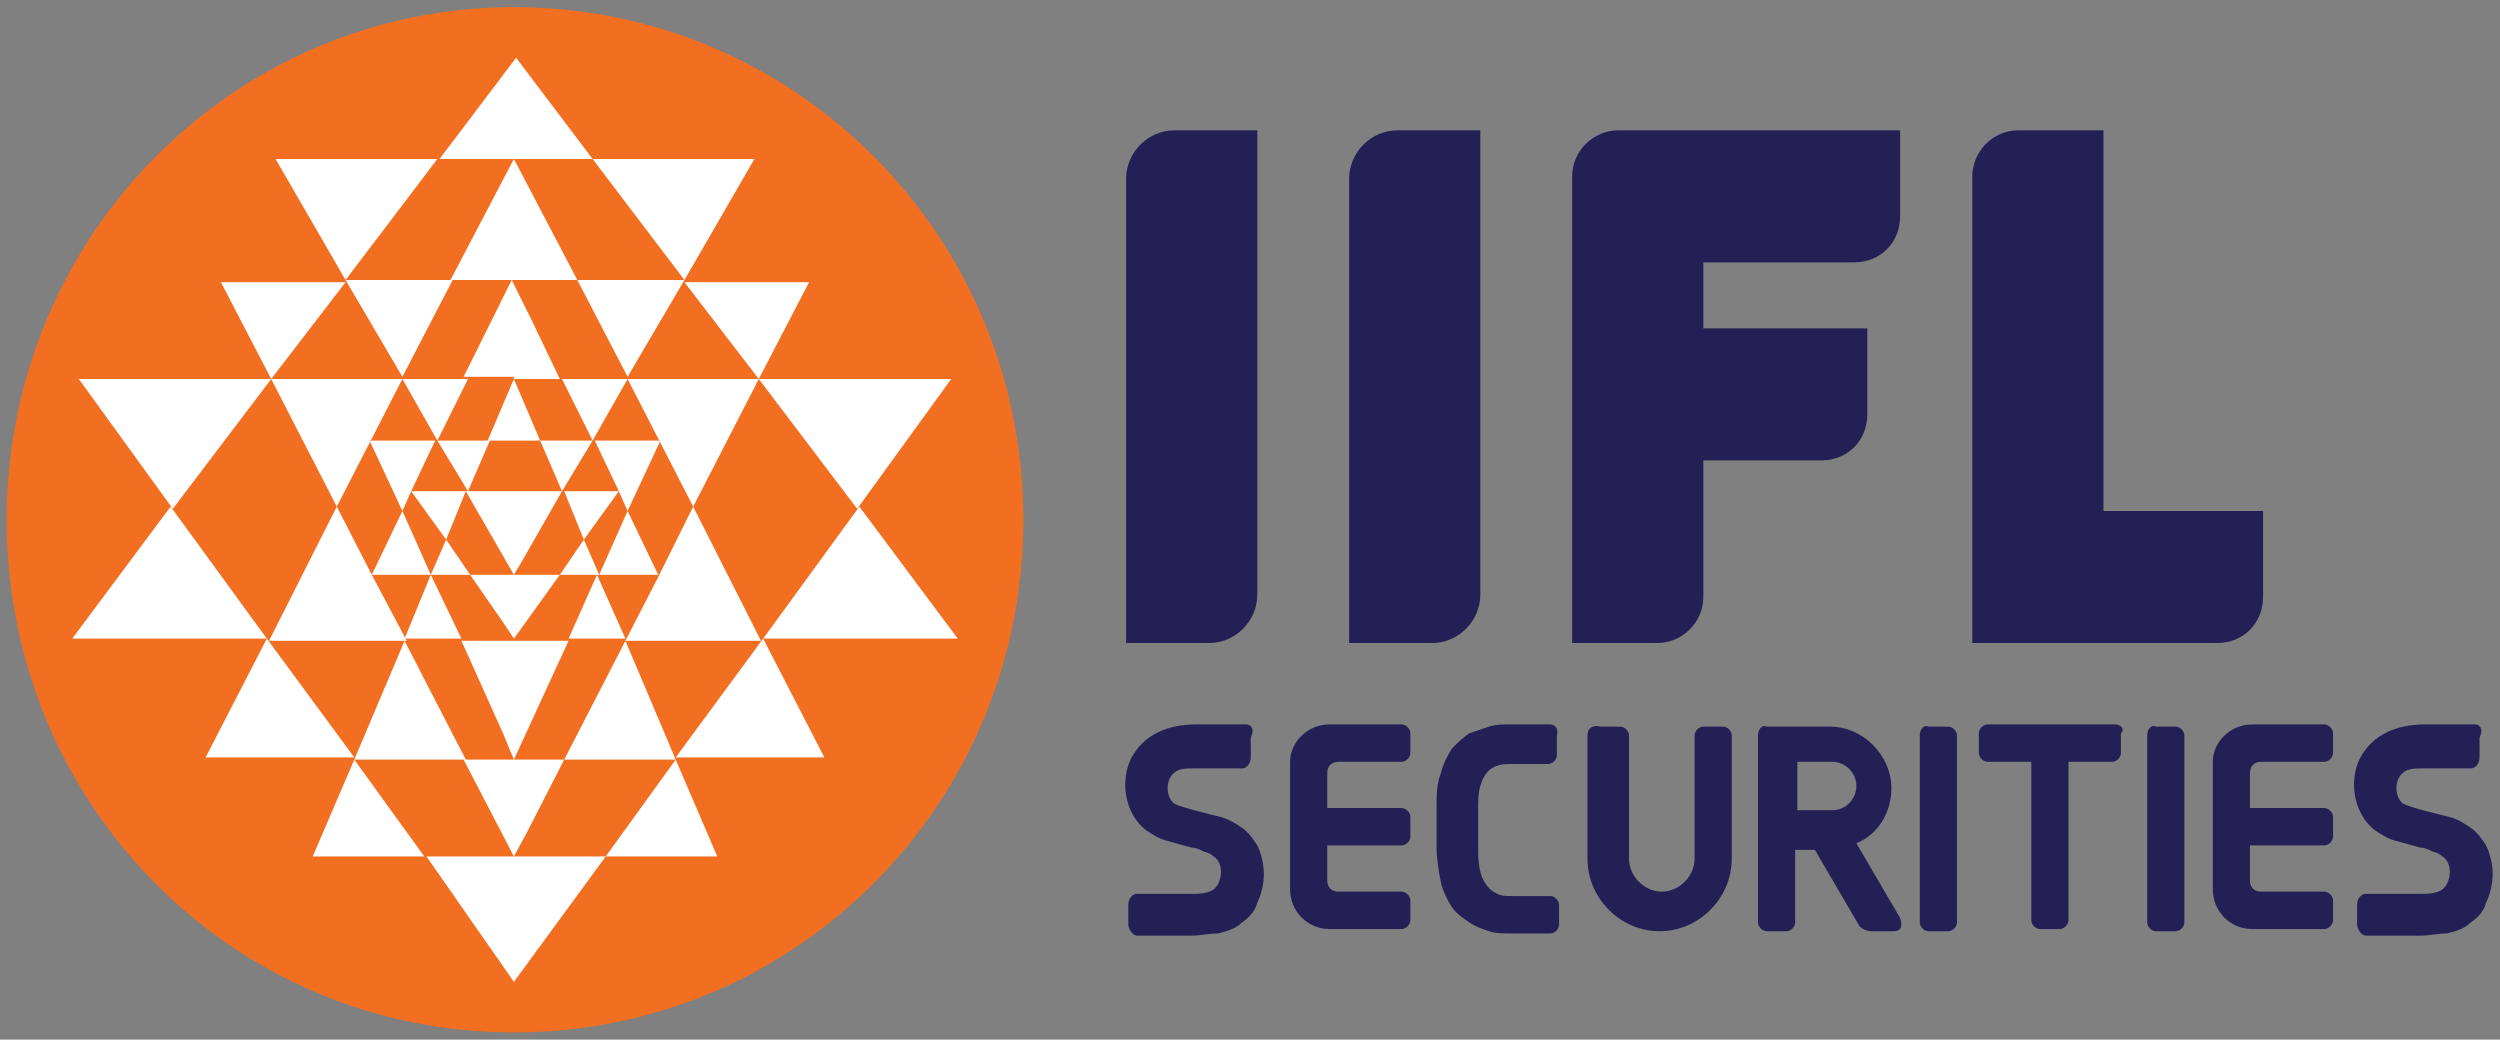 <svg width="303" height="126" viewBox="0 0 303 126" fill="none" xmlns="http://www.w3.org/2000/svg">
<rect x="0" y="0" width="303" height="126" fill="#808080" stroke="none"/>
<path fill-rule="evenodd" clip-rule="evenodd" d="M62.285 0.867C96.47 0.867 124.03 28.601 124.03 63.001C124.03 97.4 96.47 125.134 62.285 125.134C28.1 125.134 0.805 97.4 0.805 63.001C0.805 28.601 28.365 0.867 62.285 0.867Z" fill="#F26F21"/>
<path fill-rule="evenodd" clip-rule="evenodd" d="M54.07 65.4L56.455 59.533H49.83L54.07 65.4ZM53.01 53.4L56.72 59.533L59.37 53.4H53.01ZM53.01 53.4L56.72 45.933H48.77L53.01 53.4ZM32.87 45.933L40.82 61.4L48.77 45.933H32.87ZM40.82 61.4L32.605 77.667H49.3L45.06 69.667L40.82 61.4ZM44.795 53.4L48.77 61.933L49.83 59.533L52.745 53.4H44.795ZM48.77 61.933L45.06 69.667H52.215L48.77 61.933ZM54.07 65.4L52.215 69.667H56.985L54.07 65.4ZM49.035 77.4H55.925L52.215 69.667L49.035 77.4ZM56.455 92.067L49.035 77.667L42.94 92.067H56.455ZM62.285 77.4L61.225 75.8L56.985 69.667H60.43H60.96H62.55H64.14H67.85L62.285 77.4ZM41.88 33.933L53.01 19.267H33.4L41.88 33.933ZM54.865 33.933H41.88L48.77 45.667L54.865 33.933ZM32.87 45.933L41.88 34.2H26.775L32.87 45.933ZM32.87 45.933H9.55L20.945 61.667L32.87 45.933ZM32.34 77.4L24.92 91.8H42.94L32.34 77.4ZM8.755 77.4H32.34L20.68 61.4L8.755 77.4ZM37.905 103.8H51.42L42.94 92.067L37.905 103.8ZM70.765 65.4L68.38 59.533H75.005L70.765 65.4ZM71.825 53.4L68.115 59.533L65.465 53.4H71.825ZM71.825 53.4L68.115 45.933H76.065L71.825 53.4ZM91.965 45.933L84.015 61.4L76.065 45.933H91.965ZM84.015 61.4L92.23 77.667H75.8L79.775 69.933L84.015 61.4ZM80.04 53.4L76.065 61.933L75.005 59.533L72.09 53.4H80.04ZM76.065 61.933L79.775 69.667H72.62L76.065 61.933ZM70.765 65.4L72.62 69.667H67.85L70.765 65.4ZM75.8 77.4H68.91L72.355 69.667L75.8 77.4ZM68.38 92.067L75.8 77.667L81.895 92.067H68.38ZM62.285 53.4H62.815H63.61H65.465L62.285 45.933L59.105 53.4H61.225H61.755H62.285ZM62.285 69.667L63.08 68.333L68.115 59.533H63.08H62.285H61.49H56.455L62.285 69.667ZM62.285 92.067L68.91 77.667H64.67H64.405H62.55H60.695H60.165H55.925L60.96 88.867L62.285 92.067ZM82.955 33.933L71.825 19.267H91.435L82.955 33.933ZM69.97 33.933H82.955L76.065 45.667L69.97 33.933ZM91.965 45.933L82.955 34.2H98.06L91.965 45.933ZM91.965 45.933H115.285L103.89 61.667L91.965 45.933ZM92.495 77.4L99.915 91.8H81.895L92.495 77.4ZM116.08 77.4H92.495L104.155 61.4L116.08 77.4ZM86.93 103.8H73.415L81.895 92.067L86.93 103.8ZM62.285 19.267H64.935H67.055H71.825L62.55 7L53.275 19.267H58.84H59.9H62.285ZM62.285 33.933H63.345H63.875H69.97L62.285 19.267L54.6 33.933H60.695H60.96H62.285ZM62.285 45.933H63.61H67.85L64.405 38.733L62.02 33.933L56.19 45.667H60.695H62.285V45.933ZM62.285 103.8L63.875 100.867L68.38 92.067H64.405H64.14H62.285H60.695H60.165H56.19L62.285 103.8ZM62.285 119L73.415 103.8H65.995H63.875H62.55H61.755H59.105H51.685L62.285 119Z" fill="white"/>
<path fill-rule="evenodd" clip-rule="evenodd" d="M179.415 15.8H169.345C166.165 15.8 163.515 18.466 163.515 21.666V77.933H173.585C176.765 77.933 179.415 75.266 179.415 72.067V15.8ZM196.11 15.8H204.855H206.445H230.295V26.2C230.295 29.4 227.91 31.8 224.73 31.8H206.445V39.8H226.32V50.2C226.32 53.4 223.935 55.8 220.755 55.8H206.445V72.333C206.445 75.533 203.795 77.933 200.88 77.933H190.545V21.4C190.545 18.2 193.195 15.8 196.11 15.8ZM152.385 15.8H142.315C139.135 15.8 136.485 18.466 136.485 21.666V77.933H146.555C149.735 77.933 152.385 75.266 152.385 72.067V15.8ZM254.94 15.8H244.605C241.425 15.8 239.04 18.466 239.04 21.4V77.933C248.845 77.933 258.915 77.933 268.72 77.933C271.9 77.933 274.285 75.533 274.285 72.333V61.933H254.94V15.8Z" fill="#242056"/>
<path fill-rule="evenodd" clip-rule="evenodd" d="M161.13 87.8H168.55H169.875C170.405 87.8 170.935 88.333 170.935 88.867V91.266C170.935 91.8 170.405 92.333 169.875 92.333H169.08H162.19C161.395 92.333 160.865 92.867 160.865 93.666V97.933H169.08H169.875C170.405 97.933 170.935 98.466 170.935 99V101.4C170.935 101.933 170.405 102.466 169.875 102.466H169.08H160.865V106.733C160.865 107.533 161.395 108.066 162.19 108.066H169.08H169.875C170.405 108.066 170.935 108.6 170.935 109.133V111.533C170.935 112.066 170.405 112.6 169.875 112.6H168.55H161.395H161.13C158.48 112.6 156.36 110.466 156.36 107.8V92.333C156.36 89.933 158.48 87.8 161.13 87.8Z" fill="#242056"/>
<path fill-rule="evenodd" clip-rule="evenodd" d="M272.96 87.8H280.38H281.705C282.235 87.8 282.765 88.333 282.765 88.867V91.266C282.765 91.8 282.235 92.333 281.705 92.333H280.91H274.02C273.225 92.333 272.695 92.867 272.695 93.666V97.933H280.91H281.705C282.235 97.933 282.765 98.466 282.765 99V101.4C282.765 101.933 282.235 102.466 281.705 102.466H280.91H272.695V106.733C272.695 107.533 273.225 108.066 274.02 108.066H280.91H281.705C282.235 108.066 282.765 108.6 282.765 109.133V111.533C282.765 112.066 282.235 112.6 281.705 112.6H280.38H273.225H272.96C270.31 112.6 268.19 110.466 268.19 107.8V92.333C268.19 89.933 270.31 87.8 272.96 87.8Z" fill="#242056"/>
<path fill-rule="evenodd" clip-rule="evenodd" d="M232.68 89.133V111.8C232.68 112.333 233.21 112.866 233.74 112.866H236.125C236.655 112.866 237.185 112.333 237.185 111.8V89.133C237.185 88.6 236.655 88.066 236.125 88.066H233.74C233.21 87.8 232.68 88.333 232.68 89.133Z" fill="#242056"/>
<path fill-rule="evenodd" clip-rule="evenodd" d="M213.07 89.133V111.8C213.07 112.333 213.6 112.866 214.13 112.866H216.515C217.045 112.866 217.575 112.333 217.575 111.8V103H219.96L225.26 112.066C225.525 112.6 226.32 112.866 226.85 112.866H229.5C230.56 112.866 230.56 112.066 230.295 111.266L224.995 102.2C227.645 101.133 229.235 98.466 229.235 95.533C229.235 91.533 225.79 88.066 221.815 88.066H216.25H214.395H214.13C213.6 87.8 213.07 88.333 213.07 89.133ZM217.84 98.2V92.333H222.08C223.67 92.333 224.995 93.666 224.995 95.266C224.995 96.866 223.67 98.2 222.08 98.2H217.84Z" fill="#242056"/>
<path fill-rule="evenodd" clip-rule="evenodd" d="M192.4 89.133V103.8V104.066C192.4 108.866 196.375 112.866 201.145 112.866C205.915 112.866 209.89 108.866 209.89 104.066V103.8V89.133C209.89 88.6 209.36 88.066 208.83 88.066H206.445C205.915 88.066 205.385 88.6 205.385 89.133V103.8V104.066C205.385 106.2 203.53 108.066 201.41 108.066C199.29 108.066 197.435 106.2 197.435 104.066V103.8V89.133C197.435 88.6 196.905 88.066 196.375 88.066H193.99C192.93 87.8 192.4 88.333 192.4 89.133Z" fill="#242056"/>
<path fill-rule="evenodd" clip-rule="evenodd" d="M256.265 87.8C251.23 87.8 246.195 87.8 240.895 87.8C240.365 87.8 239.835 88.333 239.835 88.867V91.266C239.835 91.8 240.365 92.333 240.895 92.333H246.195V111.533C246.195 112.066 246.725 112.6 247.255 112.6H249.64C250.17 112.6 250.7 112.066 250.7 111.533V92.333H256C256.53 92.333 257.06 91.8 257.06 91.266V88.867C257.59 88.333 257.06 87.8 256.265 87.8Z" fill="#242056"/>
<path fill-rule="evenodd" clip-rule="evenodd" d="M260.24 89.133V111.8C260.24 112.333 260.77 112.866 261.3 112.866H263.685C264.215 112.866 264.745 112.333 264.745 111.8V89.133C264.745 88.6 264.215 88.066 263.685 88.066H261.3C260.77 87.8 260.24 88.333 260.24 89.133Z" fill="#242056"/>
<path fill-rule="evenodd" clip-rule="evenodd" d="M187.895 87.8H183.125H182.86C182.065 87.8 181.27 87.8 180.475 88.067C179.68 88.333 178.885 88.6 178.09 88.867C177.295 89.4 176.765 89.933 175.97 90.733C175.44 91.533 174.91 92.6 174.645 93.666C174.115 95 174.115 96.333 174.115 97.933V102.733C174.115 104.066 174.38 105.666 174.645 107C174.91 108.066 175.44 109.133 175.97 109.933C176.5 110.733 177.295 111.266 178.09 111.8C178.885 112.333 179.68 112.6 180.475 112.866C181.27 113.133 182.065 113.133 182.86 113.133H183.125H187.895C188.425 113.133 188.955 112.6 188.955 112.066V109.666C188.955 109.133 188.425 108.6 187.895 108.6H183.39H183.125C182.33 108.6 181.8 108.6 181.005 108.066C180.475 107.8 179.945 107 179.68 106.466C179.15 105.133 179.15 103.8 179.15 102.733V97.933C179.15 97.133 179.15 96.067 179.415 95.266C179.945 93.4 181.005 92.6 182.86 92.6H183.125H187.63C188.16 92.6 188.69 92.067 188.69 91.533V89.133C188.955 88.333 188.425 87.8 187.895 87.8Z" fill="#242056"/>
<path fill-rule="evenodd" clip-rule="evenodd" d="M151.06 87.8H144.965C141.785 87.8 138.605 88.867 137.015 92.067C135.69 95 136.485 98.733 138.87 100.6C139.665 101.133 140.46 101.666 141.52 101.933C142.58 102.2 143.375 102.466 144.435 102.733C144.965 102.733 145.495 103 146.025 103.266C146.29 103.266 146.82 103.533 147.085 103.8C148.41 104.6 148.145 107 147.085 107.8C146.29 108.333 145.23 108.333 144.435 108.333H137.81C137.28 108.333 136.75 108.866 136.75 109.666V112.066C136.75 112.6 137.28 113.4 137.81 113.4H144.435C145.495 113.4 146.555 113.133 147.615 113.133C148.675 112.866 149.735 112.6 150.53 111.8C151.325 111.266 152.12 110.466 152.385 109.4C152.915 108.333 153.18 107 153.18 105.933C153.18 104.866 152.915 103.533 152.385 102.466C151.855 101.666 151.325 100.866 150.53 100.333C149.735 99.8 148.94 99.266 147.88 99C146.82 98.733 143.375 97.933 142.315 97.4C141.255 96.6 141.255 94.466 142.315 93.666C142.845 93.133 143.905 93.133 144.435 93.133H150.53C151.06 93.133 151.59 92.6 151.59 91.8V89.4C152.12 88.333 151.59 87.8 151.06 87.8Z" fill="#242056"/>
<path fill-rule="evenodd" clip-rule="evenodd" d="M299.99 87.8H293.895C290.715 87.8 287.535 88.867 285.945 92.067C284.62 95 285.415 98.733 287.8 100.6C288.595 101.133 289.39 101.666 290.45 101.933C291.51 102.2 292.305 102.466 293.365 102.733C293.895 102.733 294.425 103 294.955 103.266C295.22 103.266 295.75 103.533 296.015 103.8C297.34 104.6 297.075 107 296.015 107.8C295.22 108.333 294.16 108.333 293.365 108.333H286.74C286.21 108.333 285.68 108.866 285.68 109.666V112.066C285.68 112.6 286.21 113.4 286.74 113.4H293.365C294.425 113.4 295.485 113.133 296.545 113.133C297.605 112.866 298.665 112.6 299.46 111.8C300.255 111.266 301.05 110.466 301.315 109.4C301.845 108.333 302.11 107 302.11 105.933C302.11 104.866 301.845 103.533 301.315 102.466C300.785 101.666 300.255 100.866 299.46 100.333C298.665 99.8 297.87 99.266 296.81 99C295.75 98.733 292.305 97.933 291.245 97.4C290.185 96.6 290.185 94.466 291.245 93.666C291.775 93.133 292.835 93.133 293.365 93.133H299.46C299.99 93.133 300.52 92.6 300.52 91.8V89.4C301.05 88.333 300.52 87.8 299.99 87.8Z" fill="#242056"/>
</svg>
